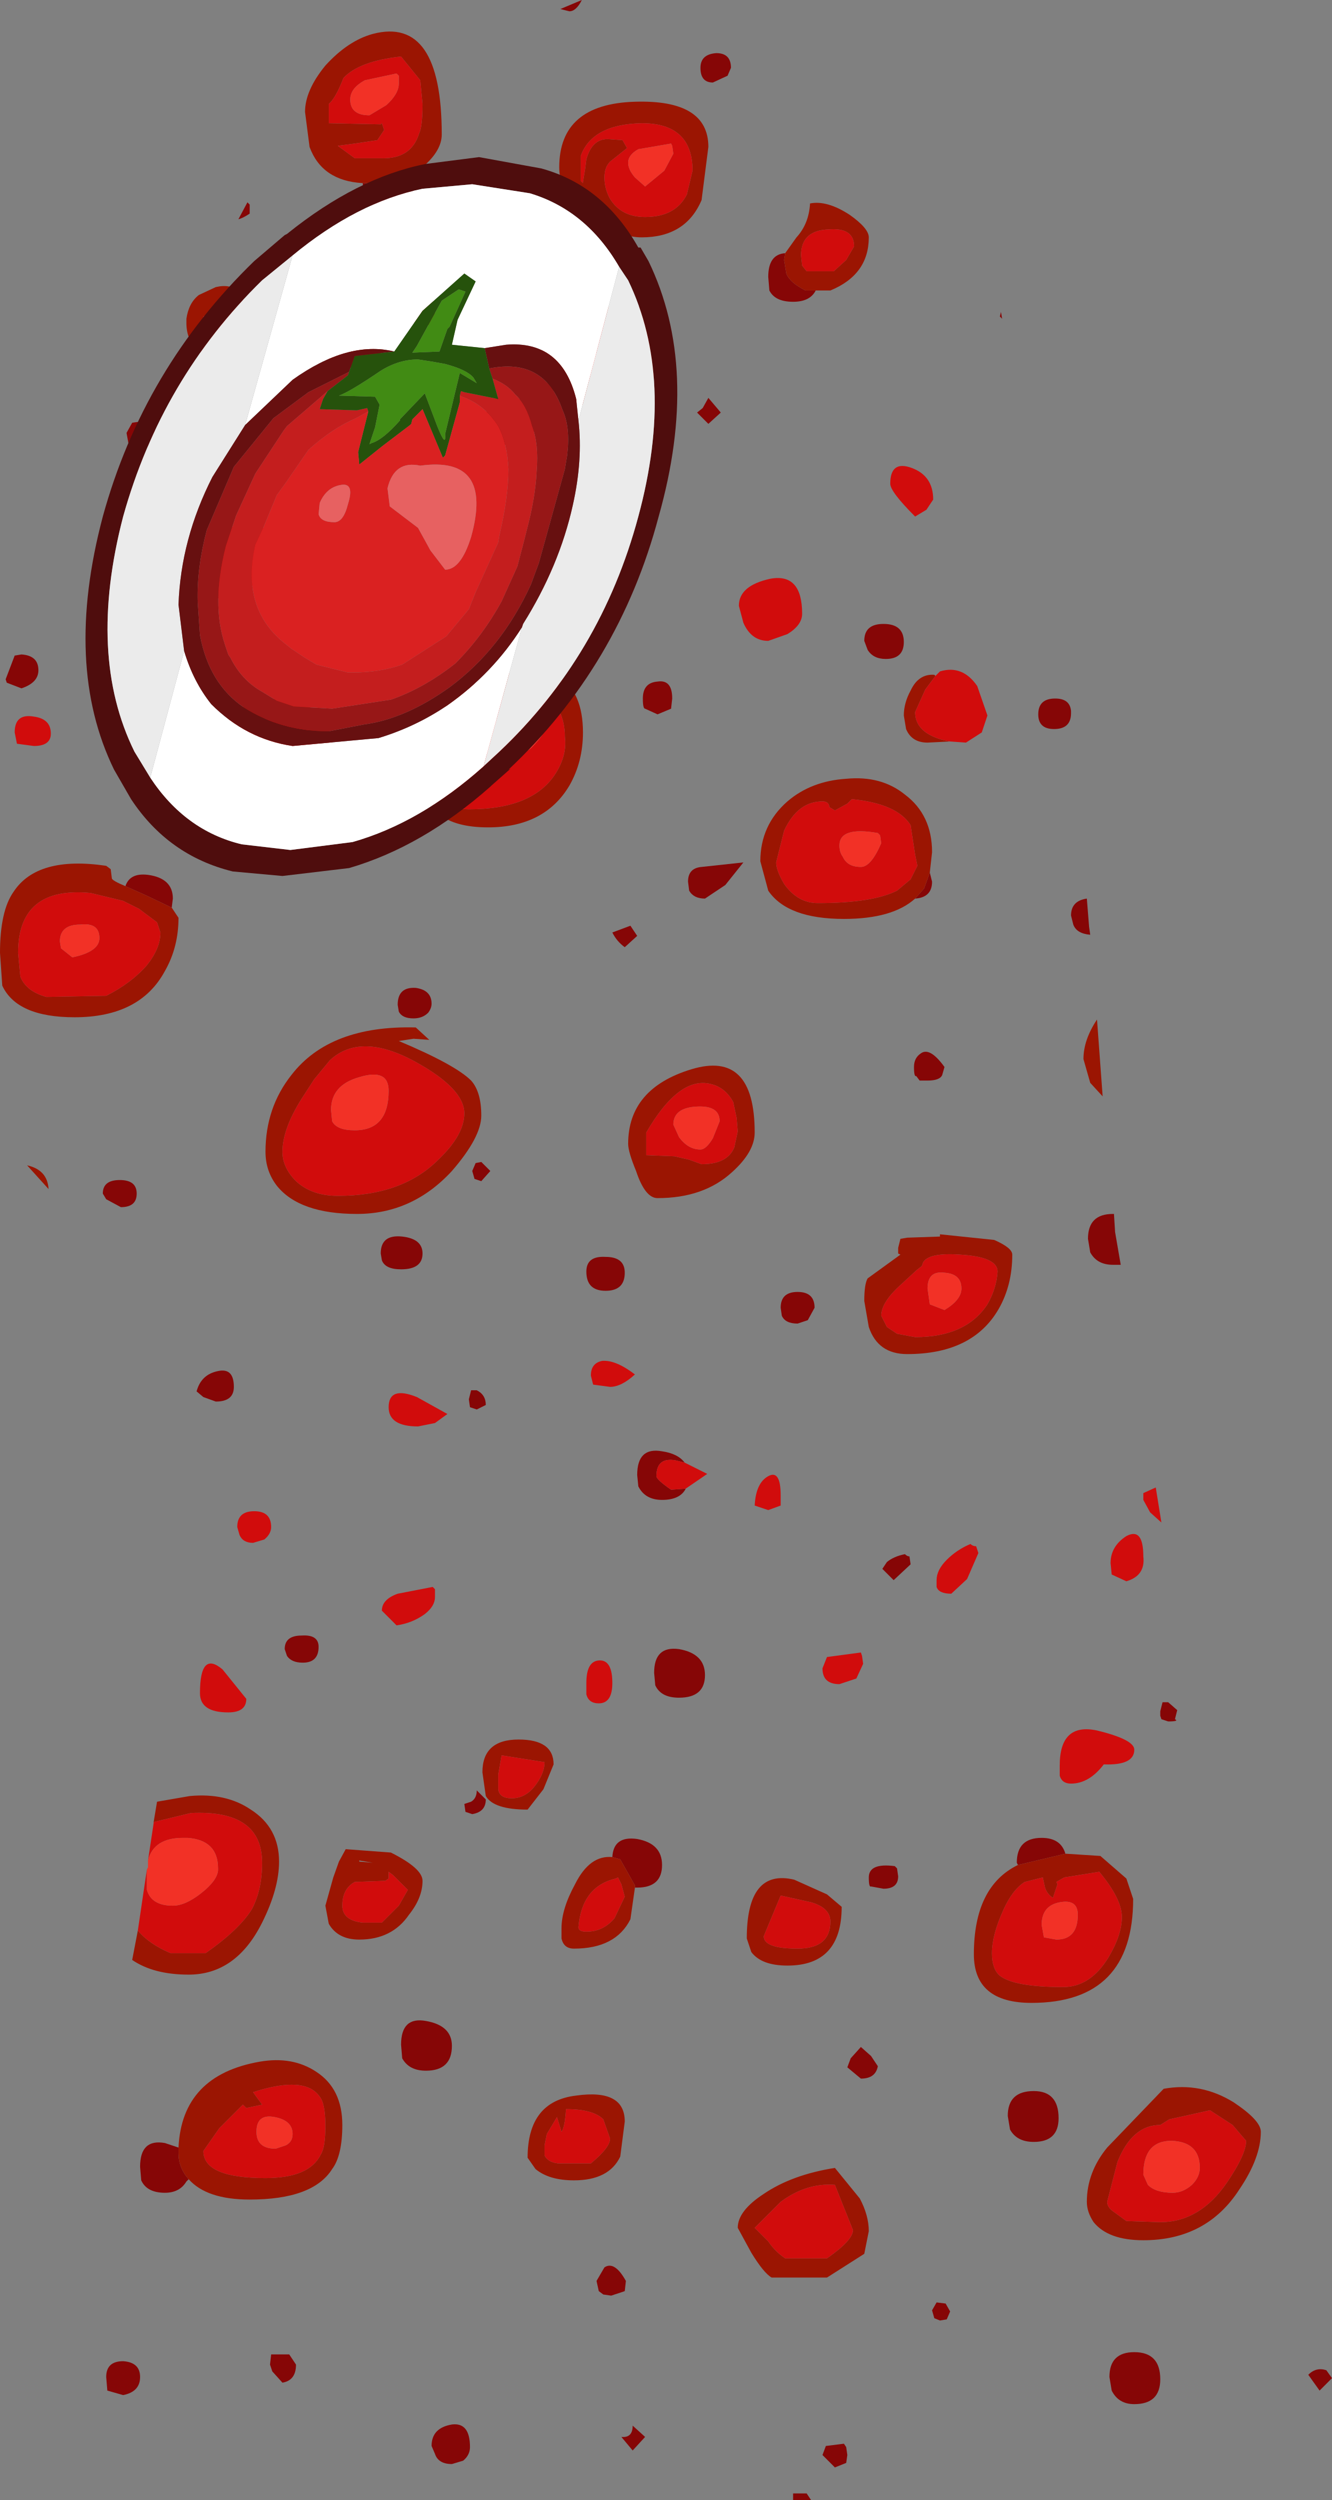 <?xml version="1.0" encoding="UTF-8" standalone="no"?>
<svg xmlns:ffdec="https://www.free-decompiler.com/flash" xmlns:xlink="http://www.w3.org/1999/xlink" ffdec:objectType="shape" height="110.6px" width="58.95px" xmlns="http://www.w3.org/2000/svg">
  <rect width="100%" height="100%" fill="#808080" stroke="none"/>
  <g transform="matrix(1.0, 0.0, 0.0, 1.0, 26.5, 122.2)">
    <path d="M9.6 -109.35 Q9.35 -108.85 8.6 -108.85 7.8 -108.85 7.55 -109.35 L7.5 -109.95 Q7.5 -110.95 8.25 -111.0 L8.2 -110.7 8.3 -110.1 Q8.45 -109.7 9.15 -109.35 L9.6 -109.35 M5.2 -119.85 Q5.85 -119.85 5.85 -119.2 L5.7 -118.85 5.05 -118.55 Q4.5 -118.55 4.5 -119.2 4.5 -119.8 5.2 -119.85 M5.4 -103.95 L4.85 -103.45 4.35 -103.95 4.6 -104.15 4.85 -104.6 5.4 -103.95 M17.75 -108.2 L17.8 -108.4 17.85 -108.1 17.75 -108.2 M20.15 -89.95 Q19.45 -89.95 19.45 -90.6 19.45 -91.3 20.2 -91.3 20.85 -91.3 20.9 -90.75 L20.9 -90.7 20.9 -90.65 Q20.9 -89.95 20.15 -89.95 M21.0 -81.3 L20.9 -81.7 Q20.9 -82.35 21.6 -82.45 L21.7 -81.2 21.75 -80.85 Q21.15 -80.9 21.0 -81.3 M11.75 -93.85 Q11.75 -94.6 12.6 -94.6 13.5 -94.6 13.5 -93.8 13.5 -93.05 12.7 -93.05 12.15 -93.05 11.9 -93.45 L11.75 -93.85 M14.65 -83.6 L14.75 -83.2 Q14.75 -82.5 14.0 -82.45 L14.4 -82.9 14.65 -83.6 M3.2 -90.85 L2.6 -90.6 2.05 -90.85 Q1.95 -90.85 1.95 -91.3 1.95 -92.0 2.6 -92.05 3.25 -92.15 3.25 -91.3 L3.2 -90.85 M6.4 -84.05 L5.6 -83.05 4.7 -82.45 Q4.2 -82.45 4.0 -82.8 L3.95 -83.2 Q3.95 -83.8 4.55 -83.85 L6.4 -84.05 M1.7 -80.8 L1.15 -80.3 Q0.8 -80.55 0.6 -80.95 L1.4 -81.25 1.7 -80.8 M13.95 -75.0 Q13.95 -75.4 14.25 -75.6 14.65 -75.9 15.3 -75.0 L15.2 -74.65 Q15.1 -74.4 14.55 -74.4 L14.2 -74.4 14.05 -74.6 Q13.95 -74.55 13.95 -75.0 M0.3 -66.6 Q1.15 -66.6 1.15 -65.9 1.15 -65.1 0.3 -65.1 -0.55 -65.1 -0.55 -65.95 -0.55 -66.65 0.3 -66.6 M8.8 -63.65 Q8.25 -63.65 8.1 -64.0 L8.05 -64.35 Q8.05 -65.05 8.8 -65.05 9.55 -65.05 9.55 -64.35 L9.25 -63.8 8.8 -63.65 M3.85 -56.35 Q3.6 -55.85 2.8 -55.85 2.05 -55.85 1.75 -56.45 L1.7 -56.95 Q1.7 -58.2 2.8 -58.0 3.5 -57.9 3.8 -57.5 L3.4 -57.6 Q2.55 -57.75 2.55 -56.9 2.55 -56.75 3.2 -56.3 L3.85 -56.35 M13.75 -53.35 L13.8 -53.0 13.05 -52.3 12.55 -52.8 12.75 -53.1 Q13.05 -53.35 13.55 -53.45 13.65 -53.35 13.75 -53.35 M22.75 -66.25 Q22.05 -66.25 21.75 -66.8 L21.65 -67.4 Q21.65 -68.5 22.75 -68.5 L22.8 -68.5 22.85 -67.7 23.1 -66.25 22.75 -66.25 M25.2 -46.9 L25.6 -46.55 25.5 -46.15 Q25.7 -46.05 25.2 -46.05 L24.9 -46.15 24.85 -46.3 24.85 -46.5 24.95 -46.9 25.2 -46.9 M18.55 -39.7 L18.5 -39.8 Q18.5 -40.9 19.6 -40.9 20.45 -40.9 20.65 -40.2 L18.55 -39.7 M12.6 -38.65 L12.05 -38.75 Q11.95 -38.7 11.95 -39.15 11.95 -39.8 13.1 -39.65 L13.2 -39.55 13.25 -39.2 Q13.25 -38.65 12.6 -38.65 M2.45 -48.2 Q2.45 -49.4 3.55 -49.25 4.7 -49.05 4.7 -48.1 4.7 -47.1 3.55 -47.1 2.75 -47.1 2.5 -47.65 L2.45 -48.2 M0.6 -40.05 Q0.65 -41.0 1.7 -40.85 2.8 -40.65 2.8 -39.7 2.8 -38.7 1.7 -38.7 L1.6 -38.7 1.6 -38.8 0.95 -39.95 0.6 -40.05 M11.15 -31.15 L11.6 -31.65 12.05 -31.25 12.35 -30.8 Q12.25 -30.25 11.6 -30.25 L11.0 -30.75 11.15 -31.15 M20.35 -28.5 Q20.35 -27.45 19.25 -27.45 18.5 -27.45 18.2 -28.0 L18.1 -28.6 Q18.1 -29.7 19.25 -29.7 20.35 -29.7 20.35 -28.5 M14.75 -20.0 L14.95 -20.35 15.35 -20.3 15.55 -19.95 15.4 -19.6 15.1 -19.55 14.85 -19.65 14.75 -20.0 M11.0 -13.6 L10.95 -13.25 10.45 -13.05 9.9 -13.6 10.05 -14.0 10.85 -14.1 10.95 -13.95 11.0 -13.6 M0.55 -20.65 L0.2 -20.7 0.0 -20.85 -0.1 -21.3 0.25 -21.9 Q0.7 -22.2 1.2 -21.3 L1.15 -20.85 0.55 -20.65 M1.5 -13.8 L1.0 -14.4 Q1.5 -14.35 1.5 -14.9 L2.05 -14.4 1.5 -13.8 M8.6 -11.6 L8.6 -11.9 9.2 -11.9 9.4 -11.6 8.6 -11.6 M32.45 -17.0 L31.9 -16.45 31.4 -17.15 Q31.75 -17.5 32.2 -17.35 L32.45 -17.0 M22.7 -16.45 L22.6 -17.05 Q22.6 -18.15 23.7 -18.15 24.85 -18.15 24.85 -16.95 24.85 -15.85 23.7 -15.85 23.0 -15.85 22.7 -16.45 M-20.8 -102.5 L-20.9 -103.05 -20.65 -103.5 -20.3 -103.55 Q-19.85 -103.45 -19.55 -103.05 L-19.6 -102.55 -20.2 -102.4 -20.8 -102.5 M-0.75 -122.2 Q-1.0 -121.7 -1.3 -121.7 L-1.7 -121.8 -0.75 -122.2 M-8.3 -114.5 L-8.2 -114.0 Q-8.2 -112.95 -9.3 -112.95 -10.1 -112.95 -10.35 -113.5 L-10.45 -114.1 -10.25 -114.1 -8.3 -114.5 M-15.45 -113.15 L-15.45 -112.75 Q-15.75 -112.55 -15.95 -112.5 L-15.55 -113.25 -15.45 -113.15 M-7.25 -107.95 Q-7.35 -107.8 -7.8 -107.8 -8.2 -107.8 -8.4 -108.15 L-8.55 -108.6 Q-8.55 -109.2 -7.9 -109.15 -7.25 -109.15 -7.25 -108.45 L-7.25 -107.95 M-4.95 -103.05 L-5.0 -103.6 Q-5.0 -104.8 -3.9 -104.65 -2.8 -104.45 -2.8 -103.55 -2.8 -102.5 -3.9 -102.5 -4.7 -102.5 -4.95 -103.05 M-2.6 -95.3 Q-2.6 -96.1 -1.8 -96.1 -1.05 -96.1 -1.05 -95.3 -1.2 -94.5 -1.85 -94.5 L-2.5 -94.9 -2.6 -95.3 M-12.1 -97.4 Q-12.1 -96.6 -12.95 -96.6 -13.8 -96.6 -13.8 -97.4 -13.8 -98.15 -12.95 -98.1 -12.1 -98.05 -12.1 -97.4 M-11.75 -85.25 Q-11.95 -85.1 -12.3 -85.0 L-12.85 -85.25 -12.95 -85.65 Q-12.95 -86.05 -12.6 -86.25 -12.2 -86.5 -11.65 -85.65 L-11.75 -85.25 M-20.95 -83.0 Q-20.75 -83.6 -19.95 -83.5 -18.85 -83.35 -18.85 -82.45 L-18.9 -82.05 -20.05 -82.6 -20.95 -83.0 M-8.9 -77.75 Q-8.9 -78.55 -8.1 -78.5 -7.4 -78.4 -7.4 -77.8 -7.4 -77.6 -7.55 -77.4 -7.8 -77.15 -8.2 -77.15 -8.7 -77.15 -8.85 -77.45 L-8.9 -77.75 M-26.2 -92.0 L-26.25 -92.15 -25.85 -93.2 -25.55 -93.25 Q-24.8 -93.2 -24.8 -92.55 -24.8 -92.0 -25.55 -91.75 L-26.2 -92.0 M-21.2 -70.0 Q-20.45 -70.0 -20.45 -69.4 -20.45 -68.8 -21.15 -68.8 L-21.8 -69.15 -21.95 -69.4 Q-21.95 -70.0 -21.2 -70.0 M-5.5 -70.05 L-5.6 -70.4 -5.45 -70.75 -5.2 -70.8 -4.8 -70.4 -5.2 -69.95 -5.5 -70.05 M-7.8 -66.75 Q-7.8 -66.05 -8.75 -66.05 -9.45 -66.05 -9.6 -66.45 L-9.65 -66.75 Q-9.65 -67.6 -8.7 -67.5 -7.8 -67.4 -7.8 -66.75 M-17.8 -60.65 Q-17.6 -61.4 -16.85 -61.55 -16.15 -61.7 -16.15 -60.85 -16.15 -60.2 -16.95 -60.2 L-17.5 -60.4 -17.8 -60.65 M-5.7 -59.95 L-5.75 -60.3 -5.65 -60.7 -5.4 -60.7 Q-5.0 -60.5 -5.0 -60.05 L-5.4 -59.85 -5.7 -59.95 M-5.6 -41.95 L-5.9 -42.05 -5.95 -42.4 -5.65 -42.5 Q-5.4 -42.65 -5.4 -43.0 L-5.0 -42.6 Q-5.0 -42.05 -5.6 -41.95 M-13.1 -48.65 Q-13.6 -48.65 -13.8 -48.95 L-13.9 -49.25 Q-13.9 -49.85 -13.15 -49.85 -12.4 -49.9 -12.4 -49.35 -12.4 -48.65 -13.1 -48.65 M-18.15 -25.8 L-18.25 -25.7 Q-18.55 -25.2 -19.2 -25.2 -20.0 -25.2 -20.25 -25.75 L-20.3 -26.35 Q-20.3 -27.6 -19.2 -27.4 L-18.6 -27.2 -18.6 -26.95 Q-18.6 -26.3 -18.15 -25.8 M-8.7 -31.15 L-8.75 -31.75 Q-8.75 -33.0 -7.65 -32.8 -6.5 -32.6 -6.5 -31.7 -6.5 -30.6 -7.65 -30.6 -8.4 -30.6 -8.7 -31.15 M-21.8 -17.05 Q-21.8 -17.75 -21.05 -17.75 -20.3 -17.7 -20.3 -17.05 -20.3 -16.4 -21.05 -16.25 L-21.75 -16.45 -21.8 -17.05 M-6.5 -14.95 Q-5.7 -15.05 -5.7 -13.95 -5.7 -13.6 -6.0 -13.35 L-6.5 -13.2 Q-7.1 -13.2 -7.25 -13.65 L-7.4 -14.0 Q-7.4 -14.8 -6.5 -14.95 M-14.55 -17.6 L-14.5 -18.05 -13.7 -18.05 -13.4 -17.6 Q-13.4 -16.9 -14.0 -16.8 L-14.45 -17.3 -14.55 -17.6" fill="#860606" fill-rule="evenodd" stroke="none"/>
    <path d="M8.25 -111.0 L8.75 -111.7 Q9.3 -112.3 9.35 -113.2 10.1 -113.35 11.1 -112.7 11.95 -112.1 11.95 -111.7 11.95 -110.05 10.25 -109.35 L9.6 -109.35 9.15 -109.35 Q8.45 -109.7 8.3 -110.1 L8.2 -110.7 8.25 -111.0 M1.05 -116.0 L1.25 -115.65 0.5 -115.05 Q0.25 -114.8 0.25 -114.35 0.25 -113.85 0.5 -113.4 1.0 -112.6 2.05 -112.6 3.4 -112.6 3.9 -113.6 L4.15 -114.65 Q4.15 -116.75 1.9 -116.75 -0.3 -116.7 -0.8 -115.3 L-0.8 -114.2 -0.7 -114.1 -0.7 -114.15 -0.6 -114.75 -0.55 -115.15 Q-0.3 -116.05 0.4 -116.05 L1.05 -116.0 M-1.75 -114.8 Q-1.75 -117.6 1.6 -117.7 4.85 -117.8 4.85 -115.7 L4.55 -113.35 Q3.85 -111.7 1.9 -111.7 1.0 -111.7 0.25 -112.35 L-0.75 -113.2 Q-1.75 -113.65 -1.75 -114.8 M10.15 -112.05 Q8.95 -112.0 8.95 -110.9 L9.0 -110.45 9.2 -110.2 10.4 -110.2 10.95 -110.7 11.3 -111.3 Q11.3 -112.15 10.15 -112.05 M1.7 -108.1 Q0.8 -108.35 -0.6 -107.6 L-1.85 -106.55 Q-1.85 -106.25 -1.05 -105.4 L0.5 -105.15 Q1.8 -105.15 2.15 -106.15 L2.2 -107.25 1.7 -108.1 M-2.55 -106.45 Q-2.55 -107.25 -1.8 -107.9 -0.6 -108.8 1.8 -108.65 2.6 -108.1 2.8 -106.4 2.8 -105.85 2.1 -105.15 1.15 -104.25 -0.15 -104.25 -1.7 -104.25 -2.3 -105.3 L-2.55 -106.45 M21.75 -74.3 L21.45 -75.35 Q21.45 -76.2 22.05 -77.1 L22.3 -73.7 21.75 -74.3 M15.55 -89.4 L14.55 -89.35 Q13.85 -89.35 13.6 -89.95 L13.5 -90.55 Q13.5 -91.1 13.8 -91.65 14.15 -92.4 14.85 -92.35 L14.9 -92.3 14.45 -91.7 14.0 -90.7 Q14.0 -90.1 14.55 -89.75 14.95 -89.5 15.55 -89.4 M9.9 -86.75 Q8.8 -86.75 8.2 -85.45 L7.85 -84.05 Q7.85 -83.7 8.2 -83.1 8.8 -82.25 9.7 -82.25 12.1 -82.25 13.2 -82.8 L13.8 -83.3 14.1 -83.9 14.0 -84.4 13.8 -85.7 Q13.2 -86.65 11.2 -86.85 L11.0 -86.65 10.45 -86.35 10.2 -86.5 10.2 -86.55 Q10.15 -86.75 9.9 -86.75 M14.0 -82.45 Q13.0 -81.55 10.85 -81.55 8.35 -81.55 7.5 -82.8 L7.15 -84.1 Q7.15 -85.7 8.35 -86.75 9.4 -87.65 10.95 -87.75 12.5 -87.9 13.55 -87.05 14.75 -86.15 14.75 -84.5 L14.65 -83.6 14.4 -82.9 14.0 -82.45 M13.25 -66.75 L13.25 -67.0 13.35 -67.4 13.65 -67.45 15.1 -67.5 15.1 -67.6 17.5 -67.35 Q18.3 -67.0 18.3 -66.7 18.3 -65.35 17.7 -64.3 16.55 -62.3 13.65 -62.3 12.35 -62.3 11.95 -63.5 L11.75 -64.65 Q11.75 -65.4 11.9 -65.65 L13.35 -66.7 13.25 -66.75 M13.4 -65.4 Q12.5 -64.6 12.5 -64.0 L12.75 -63.5 13.2 -63.2 14.0 -63.05 Q16.25 -63.05 17.2 -64.5 17.6 -65.2 17.65 -65.95 17.65 -66.6 16.0 -66.7 14.6 -66.8 14.35 -66.35 L14.3 -66.2 14.05 -66.0 13.4 -65.4 M1.3 -71.6 Q1.3 -74.05 4.1 -74.9 6.9 -75.75 6.9 -72.1 6.9 -71.25 5.9 -70.35 4.65 -69.2 2.6 -69.2 2.05 -69.2 1.65 -70.4 1.3 -71.25 1.3 -71.6 M3.35 -71.05 L4.0 -70.9 4.55 -70.7 Q5.7 -70.7 6.0 -71.45 L6.15 -72.15 6.1 -72.75 5.95 -73.45 Q5.6 -74.1 4.95 -74.25 3.55 -74.6 2.1 -72.1 L2.1 -71.1 3.35 -71.05 M20.65 -40.2 L22.2 -40.1 23.35 -39.1 23.65 -38.2 Q23.65 -33.6 19.15 -33.6 16.6 -33.6 16.6 -35.75 16.6 -38.75 18.55 -39.7 L20.65 -40.2 M20.1 -38.25 Q19.85 -38.4 19.75 -38.7 L19.65 -39.15 18.85 -38.95 Q18.3 -38.6 17.9 -37.7 17.4 -36.6 17.4 -35.8 17.4 -35.1 17.75 -34.8 18.4 -34.3 20.55 -34.3 21.75 -34.3 22.55 -35.6 23.15 -36.6 23.15 -37.4 23.15 -38.2 22.15 -39.4 L20.6 -39.15 20.25 -38.95 20.3 -38.85 20.1 -38.25 M25.25 -28.45 L24.85 -28.2 Q23.6 -28.2 22.95 -26.55 L22.5 -24.8 Q22.5 -24.55 22.8 -24.35 L23.35 -23.95 24.85 -23.9 Q26.6 -23.9 27.8 -25.65 28.65 -26.9 28.65 -27.5 L28.05 -28.2 27.05 -28.85 25.25 -28.45 M28.1 -29.2 Q29.3 -28.4 29.3 -27.9 29.3 -26.75 28.35 -25.35 26.9 -23.1 24.1 -23.1 22.55 -23.1 21.9 -23.9 21.6 -24.35 21.6 -24.8 21.6 -26.1 22.5 -27.2 L25.0 -29.8 Q26.65 -30.1 28.1 -29.2 M1.6 -38.7 L1.4 -37.3 Q0.75 -36.0 -1.1 -36.0 -1.55 -36.0 -1.65 -36.45 L-1.65 -36.9 Q-1.65 -37.75 -1.05 -38.85 -0.4 -40.15 0.6 -40.05 L0.95 -39.95 1.6 -38.8 1.6 -38.7 M0.85 -39.15 L0.75 -39.1 Q-0.75 -38.75 -0.9 -36.95 -0.9 -36.75 -0.55 -36.75 0.2 -36.75 0.7 -37.35 L1.15 -38.3 1.0 -38.85 0.85 -39.15 M10.75 -37.85 Q10.75 -35.25 8.35 -35.25 7.2 -35.25 6.75 -35.85 L6.55 -36.45 Q6.55 -39.55 8.65 -39.05 L10.1 -38.4 10.75 -37.85 M8.05 -38.35 L7.3 -36.55 Q7.3 -36.0 8.8 -36.0 10.25 -36.0 10.25 -37.2 10.25 -37.8 9.4 -38.05 L8.05 -38.35 M-1.45 -28.9 Q-1.5 -28.1 -1.65 -27.9 L-1.85 -28.55 -2.3 -27.8 -2.4 -27.3 -2.4 -26.85 Q-2.25 -26.55 -1.8 -26.5 L-0.35 -26.5 Q0.5 -27.2 0.5 -27.6 L0.2 -28.45 Q-0.25 -28.9 -1.45 -28.9 M1.15 -28.35 L0.95 -26.8 Q0.45 -25.75 -1.1 -25.75 -2.2 -25.75 -2.8 -26.25 L-3.15 -26.75 Q-3.15 -29.25 -1.0 -29.5 1.15 -29.8 1.15 -28.35 M11.95 -23.5 L11.75 -22.5 10.1 -21.45 7.65 -21.45 Q7.3 -21.65 6.75 -22.55 L6.15 -23.65 Q6.15 -24.4 7.3 -25.15 8.55 -26.0 10.45 -26.3 L11.55 -24.95 Q11.95 -24.2 11.95 -23.5 M8.05 -24.8 L6.9 -23.65 7.5 -23.05 Q7.8 -22.6 8.25 -22.3 L10.1 -22.3 Q11.25 -23.1 11.25 -23.55 L10.45 -25.55 Q9.2 -25.65 8.05 -24.8 M-8.75 -119.7 Q-10.6 -119.5 -11.3 -118.75 -11.65 -117.85 -11.95 -117.6 L-11.95 -116.75 -9.65 -116.7 -9.6 -116.75 -9.5 -116.45 -9.8 -116.0 -10.8 -115.85 -11.55 -115.75 -10.8 -115.2 -9.65 -115.2 Q-8.3 -115.15 -7.95 -116.3 -7.8 -116.6 -7.8 -117.6 L-7.9 -118.65 -8.75 -119.7 M-10.45 -114.1 Q-12.25 -114.2 -12.8 -115.7 L-13.0 -117.25 Q-13.0 -118.2 -12.1 -119.3 -11.1 -120.4 -10.0 -120.7 -6.95 -121.5 -6.95 -116.25 -6.95 -115.55 -7.75 -114.85 L-8.3 -114.5 -10.25 -114.1 -10.45 -114.1 M-11.2 -107.9 L-11.35 -107.05 -11.2 -106.85 -10.9 -106.8 Q-10.2 -106.8 -9.8 -107.15 -9.5 -107.45 -9.5 -107.8 L-11.0 -108.6 -11.2 -107.9 M-8.85 -107.95 Q-8.85 -107.55 -9.4 -106.85 -10.05 -105.95 -11.0 -105.95 -11.95 -105.95 -12.1 -106.6 L-12.1 -107.3 -11.65 -108.25 Q-11.2 -108.8 -11.25 -109.6 -10.3 -109.65 -9.5 -108.95 -8.85 -108.35 -8.85 -107.95 M-15.75 -107.3 Q-15.9 -106.8 -16.6 -106.6 L-17.7 -106.6 Q-18.25 -107.15 -18.25 -107.9 L-18.25 -108.1 Q-18.15 -108.8 -17.7 -109.15 L-16.95 -109.5 Q-15.65 -109.8 -15.65 -108.15 L-15.75 -107.3 M-17.2 -107.65 L-16.35 -107.75 -16.35 -108.8 -17.5 -108.2 -17.5 -107.7 -17.2 -107.65 M-7.1 -87.95 Q-7.1 -86.4 -5.75 -86.4 -2.9 -86.4 -1.9 -88.0 -1.4 -88.8 -1.5 -89.6 -1.5 -90.9 -2.5 -91.6 L-3.3 -91.6 Q-5.65 -91.05 -6.4 -90.05 L-6.9 -88.95 -7.1 -87.95 M-7.8 -87.95 Q-7.8 -91.4 -4.25 -92.45 L-1.8 -92.3 Q-0.7 -91.6 -0.7 -89.8 -0.7 -88.5 -1.3 -87.45 -2.4 -85.6 -4.9 -85.6 -7.8 -85.6 -7.8 -87.95 M-14.75 -90.4 Q-15.75 -90.2 -16.3 -89.4 -16.8 -88.8 -16.8 -88.0 L-16.65 -87.15 Q-16.25 -86.6 -14.75 -86.6 -13.1 -86.6 -12.65 -87.7 L-12.45 -88.9 -12.55 -89.55 -13.3 -90.4 -14.75 -90.4 M-12.65 -90.8 Q-11.75 -90.15 -11.75 -88.95 -11.75 -87.9 -12.15 -87.15 -12.9 -85.85 -14.75 -85.85 -16.25 -85.85 -17.05 -86.5 L-17.5 -87.3 Q-17.5 -90.85 -14.6 -91.25 -13.5 -91.45 -12.65 -90.8 M-18.9 -82.05 L-18.6 -81.6 Q-18.6 -80.3 -19.2 -79.25 -20.3 -77.2 -23.2 -77.2 -25.75 -77.2 -26.4 -78.6 L-26.5 -80.05 Q-26.5 -81.9 -25.9 -82.75 -24.85 -84.35 -21.8 -83.9 L-21.6 -83.75 -21.55 -83.35 Q-21.55 -83.25 -20.95 -83.0 L-20.05 -82.6 -18.9 -82.05 M-20.35 -82.0 L-21.05 -82.35 -22.5 -82.7 Q-25.7 -83.0 -25.7 -80.05 L-25.6 -79.0 Q-25.35 -78.35 -24.45 -78.1 L-21.8 -78.15 Q-20.7 -78.7 -20.0 -79.5 -19.4 -80.25 -19.4 -80.95 L-19.55 -81.4 -20.35 -82.0 M-13.4 -69.95 Q-12.7 -69.3 -11.55 -69.3 -8.7 -69.3 -7.1 -70.9 -5.95 -72.0 -5.95 -72.95 -5.95 -74.05 -8.15 -75.25 -10.55 -76.55 -11.9 -75.3 L-12.6 -74.45 -13.15 -73.6 Q-14.0 -72.25 -14.0 -71.25 -14.0 -70.55 -13.4 -69.95 M-14.75 -71.25 Q-14.75 -73.2 -13.6 -74.65 -11.9 -76.85 -8.1 -76.75 L-7.5 -76.2 -8.2 -76.25 -8.85 -76.15 Q-6.35 -75.1 -5.65 -74.4 -5.2 -73.9 -5.2 -72.85 -5.2 -71.9 -6.5 -70.4 -8.25 -68.5 -10.7 -68.5 -13.25 -68.5 -14.25 -69.75 -14.75 -70.4 -14.75 -71.25 M-25.3 -70.65 Q-24.4 -70.45 -24.35 -69.6 L-25.3 -70.65 M-3.15 -42.15 Q-4.65 -42.15 -5.0 -42.75 L-5.15 -43.8 Q-5.15 -45.25 -3.55 -45.25 -2.0 -45.25 -2.0 -44.15 L-2.45 -43.05 -3.15 -42.15 M-2.4 -44.25 L-4.3 -44.55 -4.45 -43.7 -4.45 -43.05 Q-4.4 -42.65 -3.85 -42.65 -3.2 -42.65 -2.75 -43.3 -2.4 -43.8 -2.4 -44.25 M-10.8 -38.95 Q-11.35 -38.65 -11.35 -37.9 -11.35 -37.25 -10.45 -37.15 L-9.6 -37.15 -8.85 -37.9 -8.45 -38.6 -9.1 -39.25 -9.3 -39.4 -9.3 -39.1 -9.45 -39.0 -10.8 -38.95 M-8.4 -37.5 Q-9.15 -36.4 -10.6 -36.4 -11.55 -36.4 -11.95 -37.1 L-12.1 -37.9 -11.75 -39.15 -11.5 -39.85 -11.2 -40.4 -9.2 -40.25 Q-7.8 -39.55 -7.8 -39.0 -7.8 -38.25 -8.4 -37.5 M-20.4 -36.8 Q-19.9 -36.2 -18.95 -35.8 L-17.4 -35.8 Q-15.9 -36.85 -15.35 -37.75 -14.9 -38.6 -14.9 -39.8 -14.9 -42.15 -18.05 -42.0 L-19.7 -41.6 -19.55 -42.5 -18.1 -42.75 Q-16.5 -42.9 -15.4 -42.15 -14.15 -41.35 -14.15 -39.85 -14.15 -38.65 -14.9 -37.15 -16.05 -34.85 -18.15 -34.85 -19.7 -34.85 -20.65 -35.5 L-20.4 -36.8 M-10.0 -39.8 L-10.6 -39.9 -10.6 -39.85 -10.0 -39.8 M-14.9 -29.1 L-15.6 -28.95 -15.75 -29.1 -16.8 -28.05 -17.5 -27.05 Q-17.5 -25.85 -14.75 -25.85 -12.8 -25.85 -12.3 -26.9 -12.1 -27.2 -12.1 -28.15 -12.1 -29.15 -12.35 -29.45 -13.0 -30.4 -15.3 -29.65 L-14.9 -29.1 M-18.6 -27.2 Q-18.45 -30.4 -15.0 -31.0 -13.55 -31.25 -12.5 -30.55 -11.35 -29.8 -11.35 -28.2 -11.35 -26.85 -11.8 -26.25 -12.65 -24.9 -15.45 -24.9 -17.35 -24.9 -18.15 -25.8 -18.6 -26.3 -18.6 -26.95 L-18.6 -27.2" fill="#9b1502" fill-rule="evenodd" stroke="none"/>
    <path d="M3.25 -115.75 L3.2 -115.85 1.75 -115.6 Q1.3 -115.35 1.3 -115.0 1.3 -114.7 1.6 -114.35 L2.05 -113.95 2.9 -114.65 3.3 -115.4 3.25 -115.75 M1.05 -116.0 L0.4 -116.05 Q-0.3 -116.05 -0.55 -115.15 L-0.6 -114.75 -0.7 -114.15 -0.7 -114.1 -0.8 -114.2 -0.8 -115.3 Q-0.3 -116.7 1.9 -116.75 4.15 -116.75 4.15 -114.65 L3.9 -113.6 Q3.4 -112.6 2.05 -112.6 1.0 -112.6 0.5 -113.4 0.25 -113.85 0.25 -114.35 0.25 -114.8 0.5 -115.05 L1.25 -115.65 1.05 -116.0 M1.7 -108.1 L2.2 -107.25 2.15 -106.15 Q1.8 -105.15 0.5 -105.15 L-1.05 -105.4 Q-1.85 -106.25 -1.85 -106.55 L-0.6 -107.6 Q0.8 -108.35 1.7 -108.1 M10.15 -112.05 Q11.3 -112.15 11.3 -111.3 L10.95 -110.7 10.4 -110.2 9.2 -110.2 9.0 -110.45 8.95 -110.9 Q8.95 -112.0 10.15 -112.05 M-0.8 -106.05 L-0.15 -105.4 0.3 -105.55 0.4 -106.05 Q0.25 -106.35 0.25 -106.55 -0.8 -106.7 -0.8 -106.05 M14.5 -99.65 L14.0 -99.35 Q12.9 -100.45 12.9 -100.8 12.9 -101.85 13.85 -101.5 14.8 -101.15 14.8 -100.1 L14.5 -99.65 M14.9 -92.3 L15.1 -92.5 Q16.1 -92.8 16.75 -91.85 L17.2 -90.55 16.95 -89.8 16.25 -89.35 15.55 -89.4 Q14.95 -89.5 14.55 -89.75 14.0 -90.1 14.0 -90.7 L14.45 -91.7 14.9 -92.3 M9.9 -86.75 Q10.15 -86.75 10.2 -86.55 L10.2 -86.5 10.45 -86.35 11.0 -86.65 11.2 -86.85 Q13.2 -86.65 13.8 -85.7 L14.0 -84.4 14.1 -83.9 13.8 -83.3 13.2 -82.8 Q12.1 -82.25 9.7 -82.25 8.8 -82.25 8.2 -83.1 7.85 -83.7 7.85 -84.05 L8.2 -85.45 Q8.8 -86.75 9.9 -86.75 M6.4 -94.65 L6.2 -95.4 Q6.2 -96.3 7.6 -96.6 9.0 -96.85 9.0 -95.05 9.0 -94.55 8.35 -94.15 L7.5 -93.85 Q6.75 -93.85 6.4 -94.65 M10.65 -84.8 Q10.65 -84.5 10.8 -84.3 11.0 -83.85 11.6 -83.85 12.05 -83.85 12.5 -84.9 L12.45 -85.25 12.35 -85.35 Q10.65 -85.65 10.65 -84.8 M13.4 -65.4 L14.05 -66.0 14.3 -66.2 14.35 -66.35 Q14.6 -66.8 16.0 -66.7 17.65 -66.6 17.65 -65.95 17.6 -65.2 17.2 -64.5 16.25 -63.05 14.0 -63.05 L13.2 -63.2 12.75 -63.5 12.5 -64.0 Q12.5 -64.6 13.4 -65.4 M16.05 -65.2 Q16.05 -65.85 15.3 -65.9 14.55 -66.0 14.55 -65.2 L14.65 -64.5 15.3 -64.25 Q16.05 -64.7 16.05 -65.2 M3.35 -71.05 L2.1 -71.1 2.1 -72.1 Q3.55 -74.6 4.95 -74.25 5.6 -74.1 5.95 -73.45 L6.1 -72.75 6.15 -72.15 6.0 -71.45 Q5.7 -70.7 4.55 -70.7 L4.0 -70.9 3.35 -71.05 M3.3 -72.45 L3.55 -71.9 Q3.95 -71.35 4.5 -71.35 4.75 -71.35 5.05 -71.85 L5.35 -72.6 Q5.35 -73.3 4.35 -73.25 3.3 -73.2 3.3 -72.45 M8.05 -56.05 L8.05 -55.6 7.5 -55.4 6.9 -55.6 Q6.95 -56.6 7.5 -56.9 8.05 -57.2 8.05 -56.05 M-0.35 -61.35 Q-0.35 -61.9 0.15 -62.0 0.75 -62.05 1.6 -61.4 1.0 -60.85 0.5 -60.85 L-0.25 -60.95 -0.35 -61.35 M3.8 -57.5 L4.8 -57.0 3.85 -56.35 3.2 -56.3 Q2.55 -56.75 2.55 -56.9 2.55 -57.75 3.4 -57.6 L3.8 -57.5 M16.7 -53.8 L16.8 -53.5 16.3 -52.35 15.6 -51.7 Q15.05 -51.7 14.95 -52.0 L14.95 -52.3 Q14.95 -52.75 15.4 -53.2 15.85 -53.65 16.45 -53.9 16.55 -53.8 16.7 -53.8 M24.4 -55.3 L24.1 -55.85 24.1 -56.15 24.65 -56.4 24.9 -54.85 24.4 -55.3 M22.65 -53.05 Q22.65 -53.8 23.35 -54.25 24.1 -54.65 24.1 -53.35 24.2 -52.5 23.35 -52.25 L22.7 -52.55 22.65 -53.05 M22.05 -45.65 Q23.7 -45.25 23.7 -44.8 23.7 -44.1 22.35 -44.15 21.7 -43.3 20.9 -43.3 20.5 -43.3 20.4 -43.65 L20.4 -44.1 Q20.4 -46.0 22.05 -45.65 M20.1 -38.25 L20.3 -38.85 20.25 -38.95 20.6 -39.15 22.15 -39.4 Q23.15 -38.2 23.15 -37.4 23.15 -36.6 22.55 -35.6 21.75 -34.3 20.55 -34.3 18.4 -34.3 17.75 -34.8 17.4 -35.1 17.4 -35.8 17.4 -36.6 17.9 -37.7 18.3 -38.6 18.85 -38.95 L19.65 -39.15 19.75 -38.7 Q19.85 -38.4 20.1 -38.25 M21.2 -37.5 Q21.2 -38.2 20.4 -38.05 19.6 -37.9 19.6 -37.05 L19.7 -36.5 20.25 -36.4 Q21.2 -36.4 21.2 -37.5 M25.25 -28.45 L27.05 -28.85 28.05 -28.2 28.65 -27.5 Q28.65 -26.9 27.8 -25.65 26.6 -23.9 24.85 -23.9 L23.35 -23.95 22.8 -24.35 Q22.5 -24.55 22.5 -24.8 L22.95 -26.55 Q23.6 -28.2 24.85 -28.2 L25.25 -28.45 M24.1 -26.0 L24.3 -25.55 Q24.65 -25.2 25.4 -25.2 25.85 -25.2 26.25 -25.55 26.6 -25.9 26.6 -26.3 26.6 -27.45 25.35 -27.5 24.1 -27.5 24.1 -26.0 M10.1 -48.9 L11.6 -49.1 11.65 -48.95 11.7 -48.6 11.4 -47.95 10.65 -47.7 Q9.9 -47.7 9.9 -48.4 L10.1 -48.9 M-0.55 -47.75 Q-0.55 -48.75 0.05 -48.75 0.6 -48.75 0.6 -47.75 0.6 -46.85 0.0 -46.85 -0.45 -46.85 -0.55 -47.25 L-0.55 -47.75 M0.85 -39.15 L1.0 -38.85 1.15 -38.3 0.7 -37.35 Q0.2 -36.75 -0.55 -36.75 -0.9 -36.75 -0.9 -36.95 -0.75 -38.75 0.75 -39.1 L0.85 -39.15 M-1.45 -28.9 Q-0.25 -28.9 0.2 -28.45 L0.5 -27.6 Q0.5 -27.2 -0.35 -26.5 L-1.8 -26.5 Q-2.25 -26.55 -2.4 -26.85 L-2.4 -27.3 -2.3 -27.8 -1.85 -28.55 -1.65 -27.9 Q-1.5 -28.1 -1.45 -28.9 M8.05 -38.35 L9.4 -38.05 Q10.25 -37.8 10.25 -37.2 10.25 -36.0 8.8 -36.0 7.3 -36.0 7.3 -36.55 L8.05 -38.35 M8.05 -24.8 Q9.2 -25.65 10.45 -25.55 L11.25 -23.55 Q11.25 -23.1 10.1 -22.3 L8.25 -22.3 Q7.8 -22.6 7.5 -23.05 L6.9 -23.65 8.05 -24.8 M-8.75 -119.7 L-7.9 -118.65 -7.8 -117.6 Q-7.8 -116.6 -7.95 -116.3 -8.3 -115.15 -9.65 -115.2 L-10.8 -115.2 -11.55 -115.75 -10.8 -115.85 -9.8 -116.0 -9.5 -116.45 -9.6 -116.75 -9.65 -116.7 -11.95 -116.75 -11.95 -117.6 Q-11.65 -117.85 -11.3 -118.75 -10.6 -119.5 -8.75 -119.7 M-8.85 -118.85 L-8.95 -118.95 -10.35 -118.65 Q-11.0 -118.3 -11.0 -117.8 -11.0 -117.1 -10.15 -117.1 L-9.4 -117.55 Q-8.85 -118.05 -8.85 -118.5 L-8.85 -118.85 M-11.2 -107.9 L-11.0 -108.6 -9.5 -107.8 Q-9.5 -107.45 -9.8 -107.15 -10.2 -106.8 -10.9 -106.8 L-11.2 -106.85 -11.35 -107.05 -11.2 -107.9 M-17.2 -107.65 L-17.5 -107.7 -17.5 -108.2 -16.35 -108.8 -16.35 -107.75 -17.2 -107.65 M-9.15 -93.65 Q-9.6 -93.65 -9.75 -94.15 L-9.85 -94.5 Q-9.85 -95.55 -9.15 -95.1 L-8.2 -94.2 -8.3 -93.9 Q-8.5 -93.65 -9.15 -93.65 M-7.1 -87.95 L-6.9 -88.95 -6.4 -90.05 Q-5.65 -91.05 -3.3 -91.6 L-2.5 -91.6 Q-1.5 -90.9 -1.5 -89.6 -1.4 -88.8 -1.9 -88.0 -2.9 -86.4 -5.75 -86.4 -7.1 -86.4 -7.1 -87.95 M-5.3 -89.5 L-5.25 -89.35 -5.0 -88.9 -4.8 -88.7 -3.9 -88.5 -3.0 -89.1 Q-2.4 -89.7 -2.25 -90.2 L-4.15 -90.45 Q-5.3 -90.25 -5.3 -89.5 M-15.85 -98.95 Q-14.6 -99.1 -14.6 -98.35 -14.6 -97.6 -15.0 -96.85 -15.5 -95.7 -16.6 -95.7 -17.0 -95.7 -17.2 -96.0 L-17.3 -96.25 -17.1 -98.05 Q-17.1 -98.8 -15.85 -98.95 M-14.75 -90.4 L-13.3 -90.4 -12.55 -89.55 -12.45 -88.9 -12.65 -87.7 Q-13.1 -86.6 -14.75 -86.6 -16.25 -86.6 -16.65 -87.15 L-16.8 -88.0 Q-16.8 -88.8 -16.3 -89.4 -15.75 -90.2 -14.75 -90.4 M-13.6 -89.45 Q-13.6 -90.1 -14.45 -90.15 -15.3 -90.25 -15.3 -89.45 L-15.2 -89.0 Q-15.0 -88.65 -14.45 -88.65 -14.2 -88.65 -13.95 -88.8 -13.6 -89.05 -13.6 -89.45 M-13.4 -69.95 Q-14.0 -70.55 -14.0 -71.25 -14.0 -72.25 -13.15 -73.6 L-12.6 -74.45 -11.9 -75.3 Q-10.55 -76.55 -8.15 -75.25 -5.95 -74.05 -5.95 -72.95 -5.95 -72.0 -7.1 -70.9 -8.7 -69.3 -11.55 -69.3 -12.7 -69.3 -13.4 -69.95 M-20.35 -82.0 L-19.55 -81.4 -19.4 -80.95 Q-19.4 -80.25 -20.0 -79.5 -20.7 -78.7 -21.8 -78.15 L-24.45 -78.1 Q-25.35 -78.35 -25.6 -79.0 L-25.7 -80.05 Q-25.7 -83.0 -22.5 -82.7 L-21.05 -82.35 -20.35 -82.0 M-24.25 -89.75 Q-24.25 -89.2 -25.0 -89.2 L-25.75 -89.3 -25.85 -89.8 Q-25.85 -90.65 -25.0 -90.5 -24.25 -90.4 -24.25 -89.75 M-23.85 -80.55 L-23.8 -80.25 -23.3 -79.85 Q-22.1 -80.1 -22.1 -80.7 -22.1 -81.4 -22.95 -81.3 -23.85 -81.3 -23.85 -80.55 M-11.85 -73.1 L-11.8 -72.6 Q-11.6 -72.2 -10.8 -72.2 -9.3 -72.2 -9.3 -73.95 -9.3 -74.95 -10.6 -74.55 -11.85 -74.2 -11.85 -73.1 M-15.9 -54.3 L-16.0 -54.65 Q-16.0 -55.35 -15.25 -55.35 -14.5 -55.35 -14.5 -54.65 -14.5 -54.35 -14.8 -54.1 L-15.3 -53.95 Q-15.75 -53.95 -15.9 -54.3 M-7.25 -59.25 L-8.0 -59.1 Q-9.3 -59.1 -9.3 -59.95 -9.3 -60.9 -8.05 -60.4 L-6.7 -59.65 -7.25 -59.25 M-7.7 -50.8 Q-8.25 -50.4 -8.95 -50.3 L-9.6 -50.95 Q-9.6 -51.45 -8.9 -51.7 L-7.35 -52.0 -7.25 -51.9 -7.25 -51.55 Q-7.25 -51.15 -7.7 -50.8 M-2.4 -44.25 Q-2.4 -43.8 -2.75 -43.3 -3.2 -42.65 -3.85 -42.65 -4.4 -42.65 -4.45 -43.05 L-4.45 -43.7 -4.3 -44.55 -2.4 -44.25 M-10.8 -38.95 L-9.45 -39.0 -9.3 -39.1 -9.3 -39.4 -9.1 -39.25 -8.45 -38.6 -8.85 -37.9 -9.6 -37.15 -10.45 -37.15 Q-11.35 -37.25 -11.35 -37.9 -11.35 -38.65 -10.8 -38.95 M-16.65 -48.35 L-15.6 -47.05 Q-15.6 -46.45 -16.4 -46.45 -17.65 -46.45 -17.65 -47.3 -17.65 -49.2 -16.65 -48.35 M-19.95 -39.9 L-19.7 -41.55 -19.7 -41.6 -18.05 -42.0 Q-14.9 -42.15 -14.9 -39.8 -14.9 -38.6 -15.35 -37.75 -15.9 -36.85 -17.4 -35.8 L-18.95 -35.8 Q-19.9 -36.2 -20.4 -36.8 L-20.0 -39.5 -20.0 -39.35 -20.0 -38.6 Q-19.8 -37.9 -18.85 -37.9 -18.3 -37.9 -17.6 -38.45 -16.9 -39.0 -16.85 -39.45 L-16.85 -39.55 Q-16.85 -40.8 -18.2 -40.9 L-18.4 -40.9 Q-19.7 -40.9 -19.95 -39.9 M-14.9 -29.1 L-15.3 -29.65 Q-13.0 -30.4 -12.35 -29.45 -12.1 -29.15 -12.1 -28.15 -12.1 -27.2 -12.3 -26.9 -12.8 -25.85 -14.75 -25.85 -17.5 -25.85 -17.5 -27.05 L-16.8 -28.05 -15.75 -29.1 -15.6 -28.95 -14.9 -29.1 M-13.85 -27.3 Q-13.55 -27.45 -13.55 -27.8 -13.55 -28.4 -14.35 -28.55 -15.15 -28.7 -15.15 -27.9 -15.15 -27.15 -14.3 -27.15 L-13.85 -27.3" fill="#d10c0c" fill-rule="evenodd" stroke="none"/>
    <path d="M3.25 -115.75 L3.3 -115.4 2.9 -114.65 2.05 -113.95 1.6 -114.35 Q1.3 -114.7 1.3 -115.0 1.3 -115.35 1.75 -115.6 L3.2 -115.85 3.25 -115.75 M-0.8 -106.05 Q-0.8 -106.7 0.25 -106.55 0.25 -106.35 0.4 -106.05 L0.3 -105.55 -0.15 -105.4 -0.8 -106.05 M10.65 -84.8 Q10.65 -85.65 12.35 -85.35 L12.45 -85.25 12.5 -84.9 Q12.05 -83.85 11.6 -83.85 11.0 -83.85 10.8 -84.3 10.65 -84.5 10.65 -84.8 M16.05 -65.2 Q16.05 -64.7 15.3 -64.25 L14.65 -64.5 14.55 -65.2 Q14.55 -66.0 15.3 -65.9 16.05 -65.85 16.05 -65.2 M3.3 -72.45 Q3.3 -73.2 4.35 -73.25 5.35 -73.3 5.35 -72.6 L5.05 -71.85 Q4.75 -71.35 4.5 -71.35 3.95 -71.35 3.55 -71.9 L3.3 -72.45 M21.2 -37.5 Q21.2 -36.4 20.25 -36.4 L19.7 -36.5 19.6 -37.05 Q19.6 -37.9 20.4 -38.05 21.2 -38.2 21.2 -37.5 M24.1 -26.0 Q24.1 -27.5 25.35 -27.5 26.6 -27.45 26.6 -26.3 26.6 -25.9 26.25 -25.55 25.85 -25.2 25.4 -25.2 24.65 -25.2 24.3 -25.55 L24.1 -26.0 M-8.85 -118.85 L-8.85 -118.5 Q-8.85 -118.05 -9.4 -117.55 L-10.15 -117.1 Q-11.0 -117.1 -11.0 -117.8 -11.0 -118.3 -10.35 -118.65 L-8.95 -118.95 -8.85 -118.85 M-5.3 -89.5 Q-5.3 -90.25 -4.15 -90.45 L-2.25 -90.2 Q-2.4 -89.7 -3.0 -89.1 L-3.9 -88.5 -4.8 -88.7 -5.0 -88.9 -5.25 -89.35 -5.3 -89.5 M-13.6 -89.45 Q-13.6 -89.05 -13.95 -88.8 -14.2 -88.65 -14.45 -88.65 -15.0 -88.65 -15.2 -89.0 L-15.3 -89.45 Q-15.3 -90.25 -14.45 -90.15 -13.6 -90.1 -13.6 -89.45 M-23.85 -80.55 Q-23.85 -81.3 -22.95 -81.3 -22.1 -81.4 -22.1 -80.7 -22.1 -80.1 -23.3 -79.85 L-23.8 -80.25 -23.85 -80.55 M-11.85 -73.1 Q-11.85 -74.2 -10.6 -74.55 -9.3 -74.95 -9.3 -73.95 -9.3 -72.2 -10.8 -72.2 -11.6 -72.2 -11.8 -72.6 L-11.85 -73.1 M-19.95 -39.9 Q-19.7 -40.9 -18.4 -40.9 L-18.2 -40.9 Q-16.85 -40.8 -16.85 -39.55 L-16.85 -39.45 Q-16.9 -39.0 -17.6 -38.45 -18.3 -37.9 -18.85 -37.9 -19.8 -37.9 -20.0 -38.6 L-20.0 -39.35 -20.0 -39.5 -19.95 -39.6 -19.95 -39.65 -19.95 -39.9 M-13.85 -27.3 L-14.3 -27.15 Q-15.15 -27.15 -15.15 -27.9 -15.15 -28.7 -14.35 -28.55 -13.55 -28.4 -13.55 -27.8 -13.55 -27.45 -13.85 -27.3" fill="#f23126" fill-rule="evenodd" stroke="none"/>
    <path d="M1.85 -111.25 L2.2 -110.65 Q4.5 -105.9 2.65 -99.35 0.9 -92.75 -4.0 -88.15 L-3.9 -88.2 -4.75 -87.45 -4.8 -87.4 Q-7.8 -84.75 -11.05 -83.8 L-14.0 -83.45 -16.2 -83.65 Q-19.05 -84.35 -20.7 -86.85 L-21.45 -88.15 Q-23.7 -92.75 -21.95 -99.35 -20.15 -105.9 -15.25 -110.65 L-13.9 -111.8 -13.8 -111.85 Q-10.7 -114.35 -7.65 -114.95 L-5.3 -115.25 -2.55 -114.75 Q0.2 -114.0 1.75 -111.25 L1.85 -111.25 M-5.1 -88.3 L-4.4 -88.95 Q0.1 -93.2 1.75 -99.35 3.4 -105.45 1.3 -109.8 L0.9 -110.4 Q-0.55 -112.9 -3.05 -113.65 L-5.6 -114.05 -7.8 -113.85 Q-10.7 -113.25 -13.55 -110.9 L-14.9 -109.8 Q-19.35 -105.45 -21.05 -99.35 -22.65 -93.2 -20.55 -88.95 L-19.85 -87.8 Q-18.3 -85.45 -15.8 -84.85 L-13.65 -84.6 -10.9 -84.95 Q-7.9 -85.8 -5.1 -88.3" fill="#4f0d0d" fill-rule="evenodd" stroke="none"/>
    <path d="M0.9 -110.4 L1.3 -109.8 Q3.4 -105.45 1.75 -99.35 0.1 -93.2 -4.4 -88.95 L-5.1 -88.3 -3.4 -94.45 -3.35 -94.6 Q-1.75 -97.15 -1.15 -99.85 -0.7 -101.85 -0.9 -103.6 L0.9 -110.4 M-19.85 -87.8 L-20.55 -88.95 Q-22.65 -93.2 -21.05 -99.35 -19.35 -105.45 -14.9 -109.8 L-13.55 -110.9 -15.65 -103.4 -17.1 -101.1 Q-18.5 -98.35 -18.6 -95.45 L-18.35 -93.4 -19.85 -87.8" fill="#ebebeb" fill-rule="evenodd" stroke="none"/>
    <path d="M-5.1 -88.3 Q-7.9 -85.8 -10.9 -84.95 L-13.65 -84.6 -15.8 -84.85 Q-18.3 -85.45 -19.85 -87.8 L-18.35 -93.4 Q-17.95 -92.05 -17.15 -91.05 -15.6 -89.5 -13.55 -89.2 L-9.75 -89.55 Q-8.1 -90.05 -6.7 -91.0 -4.7 -92.4 -3.4 -94.45 L-5.1 -88.3 M-13.55 -110.9 Q-10.7 -113.25 -7.8 -113.85 L-5.6 -114.05 -3.05 -113.65 Q-0.55 -112.9 0.9 -110.4 L-0.9 -103.6 -1.0 -104.55 Q-1.65 -107.15 -4.1 -106.95 L-5.05 -106.8 -6.5 -106.95 -6.25 -108.05 -5.45 -109.75 -5.95 -110.1 -7.8 -108.45 -9.05 -106.65 Q-11.1 -107.15 -13.55 -105.4 L-15.65 -103.4 -13.55 -110.9" fill="#ffffff" fill-rule="evenodd" stroke="none"/>
    <path d="M-0.9 -103.6 Q-0.7 -101.85 -1.15 -99.85 -1.75 -97.15 -3.35 -94.6 L-3.4 -94.45 Q-4.7 -92.4 -6.7 -91.0 -8.1 -90.05 -9.75 -89.55 L-13.55 -89.2 Q-15.6 -89.5 -17.15 -91.05 -17.95 -92.05 -18.35 -93.4 L-18.6 -95.45 Q-18.5 -98.35 -17.1 -101.1 L-15.65 -103.4 -13.55 -105.4 Q-11.1 -107.15 -9.05 -106.65 L-10.8 -106.45 -11.05 -105.75 -12.85 -104.85 -14.4 -103.7 -16.15 -101.55 -17.35 -98.75 Q-17.8 -97.05 -17.75 -95.55 L-17.65 -94.1 Q-17.25 -91.95 -15.7 -90.9 -14.05 -89.85 -11.95 -89.85 L-10.4 -90.15 Q-8.55 -90.4 -6.6 -91.8 -4.3 -93.5 -3.0 -96.35 L-2.65 -97.3 -1.5 -101.45 -1.4 -102.05 Q-1.25 -103.3 -1.6 -104.05 -2.4 -106.4 -4.85 -105.9 L-5.05 -106.8 -4.1 -106.95 Q-1.65 -107.15 -1.0 -104.55 L-0.9 -103.6" fill="#671010" fill-rule="evenodd" stroke="none"/>
    <path d="M-11.05 -105.75 L-11.1 -105.6 -12.0 -104.9 -13.8 -103.35 -13.95 -103.15 -15.2 -101.25 -16.05 -99.4 -16.5 -98.05 Q-17.15 -95.5 -16.55 -93.7 L-16.4 -93.25 -16.3 -93.1 Q-15.8 -92.1 -14.9 -91.6 L-14.25 -91.2 -13.5 -90.95 -11.8 -90.85 -9.2 -91.25 Q-7.75 -91.75 -6.35 -92.85 -5.15 -94.05 -4.3 -95.6 L-3.6 -97.15 -3.3 -98.3 -3.2 -98.7 Q-2.8 -100.2 -2.75 -101.35 -2.65 -102.55 -2.95 -103.35 -3.2 -104.3 -3.7 -104.75 -4.05 -105.2 -4.7 -105.45 L-4.85 -105.9 Q-2.4 -106.4 -1.6 -104.05 -1.25 -103.3 -1.4 -102.05 L-1.5 -101.45 -2.65 -97.3 -3.0 -96.35 Q-4.3 -93.5 -6.6 -91.8 -8.55 -90.4 -10.4 -90.15 L-11.95 -89.85 Q-14.05 -89.85 -15.7 -90.9 -17.25 -91.95 -17.65 -94.1 L-17.75 -95.55 Q-17.8 -97.05 -17.35 -98.75 L-16.15 -101.55 -14.4 -103.7 -12.85 -104.85 -11.05 -105.75" fill="#971717" fill-rule="evenodd" stroke="none"/>
    <path d="M-12.0 -104.9 L-12.2 -104.55 -12.35 -104.1 -10.75 -104.05 -10.7 -104.05 -10.25 -104.15 -10.2 -104.0 -10.75 -103.7 Q-11.8 -103.25 -12.85 -102.3 L-13.85 -100.85 -14.25 -100.3 -14.85 -98.85 -15.2 -98.1 Q-15.85 -95.25 -13.85 -93.7 L-13.6 -93.5 -13.0 -93.1 -12.5 -92.8 -11.1 -92.45 -10.9 -92.45 Q-9.7 -92.45 -8.7 -92.8 L-6.75 -94.05 -5.75 -95.25 -5.45 -96.0 -4.45 -98.2 -4.4 -98.5 Q-4.0 -100.2 -4.0 -101.45 -4.05 -102.6 -4.45 -103.35 -5.05 -104.3 -6.05 -104.65 L-6.15 -104.7 -6.1 -104.9 -5.95 -104.85 -4.45 -104.55 -4.7 -105.45 Q-4.05 -105.2 -3.7 -104.75 -3.2 -104.3 -2.95 -103.35 -2.65 -102.55 -2.75 -101.35 -2.8 -100.2 -3.2 -98.7 L-3.3 -98.3 -3.6 -97.15 -4.3 -95.6 Q-5.15 -94.05 -6.35 -92.85 -7.75 -91.75 -9.2 -91.25 L-11.8 -90.85 -13.5 -90.95 -14.25 -91.2 -14.9 -91.6 Q-15.8 -92.1 -16.3 -93.1 L-16.4 -93.25 -16.55 -93.7 Q-17.15 -95.5 -16.5 -98.05 L-16.05 -99.4 -15.2 -101.25 -13.95 -103.15 -13.8 -103.35 -12.0 -104.9" fill="#c41e1e" fill-rule="evenodd" stroke="none"/>
    <path d="M-11.05 -105.75 L-10.8 -106.45 -9.05 -106.65 -7.8 -108.45 -5.95 -110.1 -5.45 -109.75 -6.25 -108.05 -6.5 -106.95 -5.05 -106.8 -4.85 -105.9 -4.7 -105.45 -4.45 -104.55 -5.95 -104.85 -6.1 -104.9 -6.15 -104.7 -6.15 -104.4 -6.8 -102.05 -6.9 -101.95 -7.8 -104.1 -8.25 -103.65 -8.3 -103.45 -8.35 -103.4 -9.6 -102.45 -10.6 -101.65 -10.65 -102.2 -10.2 -104.0 -10.25 -104.15 -10.7 -104.05 -10.75 -104.05 -12.35 -104.1 -12.2 -104.55 -12.0 -104.9 -11.1 -105.6 -11.05 -105.75 M-6.8 -106.1 L-7.35 -106.2 -8.0 -106.3 Q-8.85 -106.3 -9.65 -105.8 -11.05 -104.85 -11.5 -104.7 L-9.9 -104.65 -9.7 -104.3 -9.9 -103.3 -10.15 -102.55 -10.05 -102.6 Q-9.55 -102.75 -8.8 -103.6 L-8.8 -103.65 -7.7 -104.8 -7.15 -103.35 Q-6.75 -102.35 -6.8 -103.0 L-6.15 -105.7 -5.4 -105.25 -5.55 -105.5 Q-5.85 -105.85 -6.8 -106.1 M-6.2 -109.4 L-6.95 -108.9 -8.05 -106.9 -8.25 -106.6 -7.05 -106.65 -6.7 -107.65 -6.6 -107.75 -5.9 -109.3 -6.2 -109.4" fill="#26520c" fill-rule="evenodd" stroke="none"/>
    <path d="M-6.2 -109.4 L-5.9 -109.3 -6.6 -107.75 -6.7 -107.65 -7.05 -106.65 -8.25 -106.6 -8.05 -106.9 -6.95 -108.9 -6.2 -109.4 M-6.8 -106.1 Q-5.85 -105.85 -5.55 -105.5 L-5.4 -105.25 -6.15 -105.7 -6.8 -103.0 Q-6.75 -102.35 -7.15 -103.35 L-7.7 -104.8 -8.8 -103.65 -8.8 -103.6 Q-9.55 -102.75 -10.05 -102.6 L-10.15 -102.55 -9.9 -103.3 -9.7 -104.3 -9.9 -104.65 -11.5 -104.7 Q-11.05 -104.85 -9.65 -105.8 -8.85 -106.3 -8.0 -106.3 L-7.35 -106.2 -6.8 -106.1" fill="#418b14" fill-rule="evenodd" stroke="none"/>
    <path d="M-10.2 -104.0 L-10.65 -102.2 -10.6 -101.65 -9.6 -102.45 -8.35 -103.4 -8.3 -103.45 -8.25 -103.65 -7.8 -104.1 -6.9 -101.95 -6.8 -102.05 -6.15 -104.4 -6.15 -104.7 -6.05 -104.65 Q-5.05 -104.3 -4.45 -103.35 -4.05 -102.6 -4.0 -101.45 -4.0 -100.2 -4.4 -98.5 L-4.45 -98.2 -5.45 -96.0 -5.75 -95.25 -6.75 -94.05 -8.7 -92.8 Q-9.7 -92.45 -10.9 -92.45 L-11.1 -92.45 -12.5 -92.8 -13.0 -93.1 -13.6 -93.5 -13.85 -93.7 Q-15.85 -95.25 -15.2 -98.1 L-14.85 -98.85 -14.25 -100.3 -13.85 -100.85 -12.85 -102.3 Q-11.8 -103.25 -10.75 -103.7 L-10.2 -104.0 M-11.7 -99.1 Q-11.3 -99.1 -11.1 -99.9 -10.8 -100.85 -11.4 -100.75 -12.05 -100.65 -12.35 -99.95 L-12.4 -99.45 Q-12.3 -99.1 -11.7 -99.1 M-8.0 -98.85 L-7.45 -97.85 -6.8 -97.0 Q-6.1 -97.0 -5.65 -98.45 -4.65 -102.05 -7.9 -101.6 -9.05 -101.85 -9.35 -100.6 L-9.25 -99.8 -8.0 -98.85" fill="#da2121" fill-rule="evenodd" stroke="none"/>
    <path d="M-11.7 -99.1 Q-12.3 -99.1 -12.4 -99.45 L-12.35 -99.95 Q-12.05 -100.65 -11.4 -100.75 -10.8 -100.85 -11.1 -99.9 -11.3 -99.1 -11.7 -99.1 M-8.0 -98.85 L-9.25 -99.8 -9.35 -100.6 Q-9.05 -101.85 -7.9 -101.6 -4.65 -102.05 -5.65 -98.45 -6.1 -97.0 -6.8 -97.0 L-7.45 -97.85 -8.0 -98.85" fill="#e76161" fill-rule="evenodd" stroke="none"/>
  </g>
</svg>
